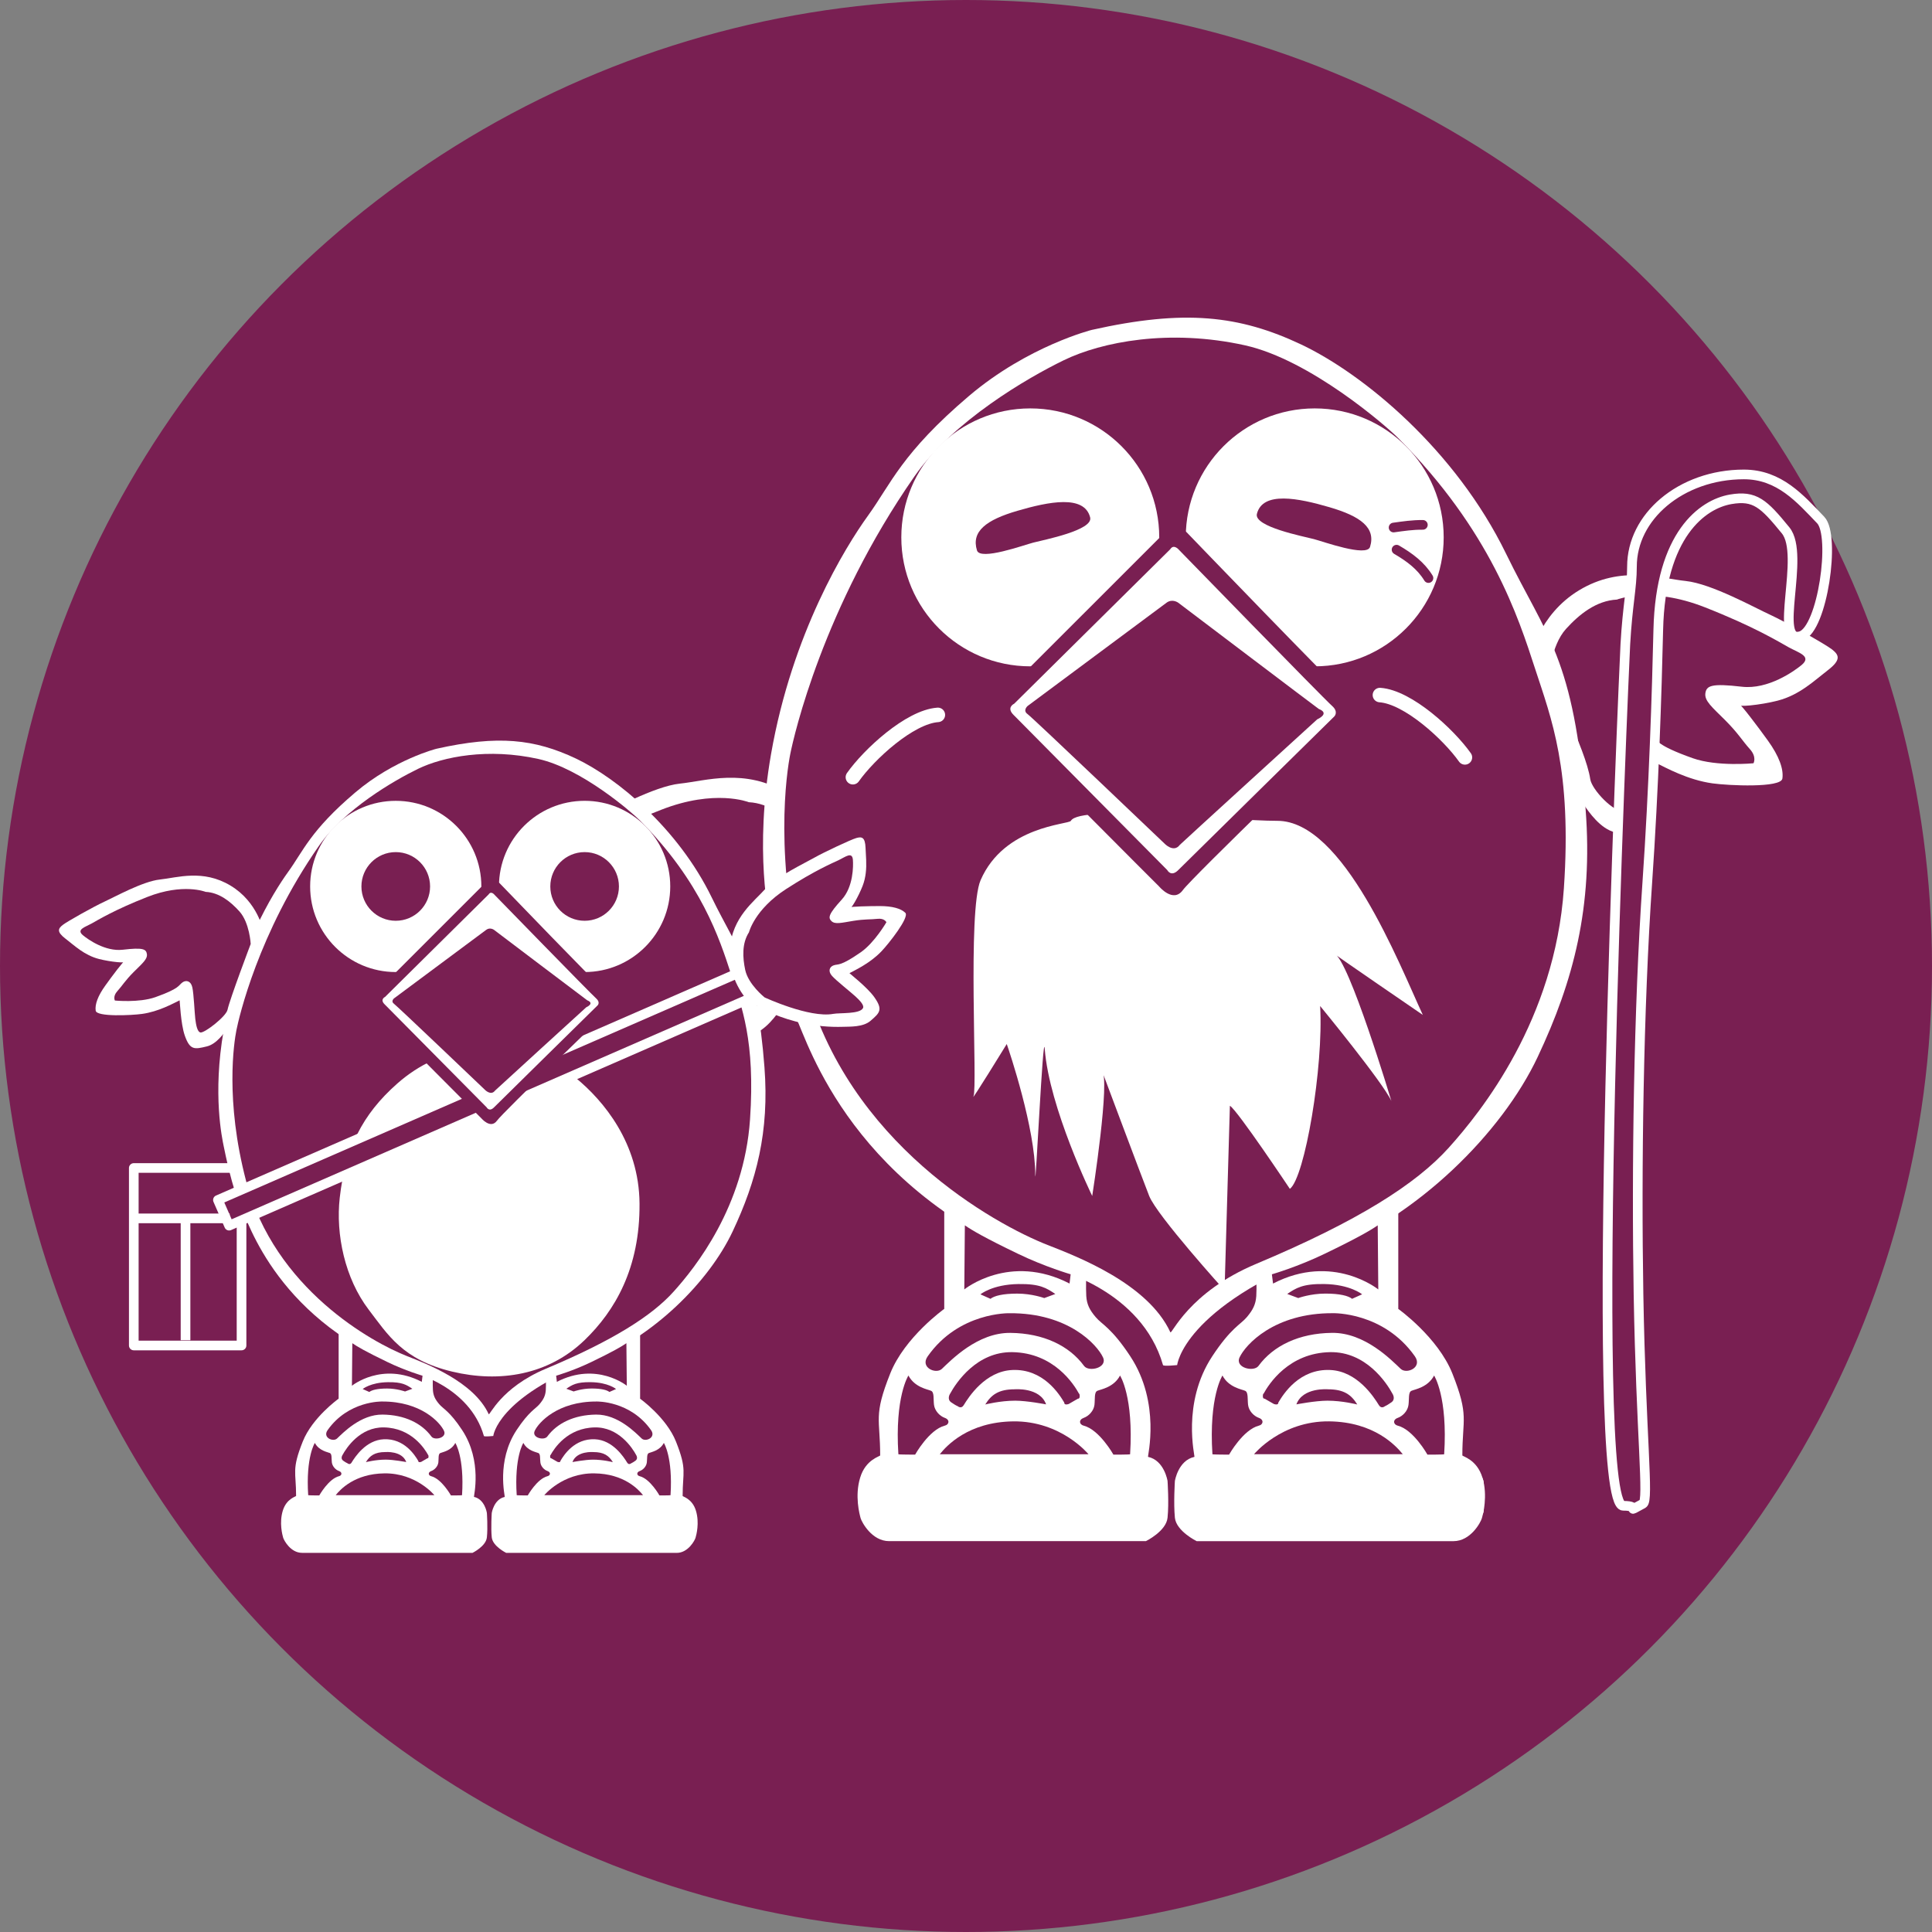 <?xml version="1.0" encoding="utf-8"?>
<!-- Generator: Adobe Illustrator 13.0.0, SVG Export Plug-In . SVG Version: 6.00 Build 14948)  -->
<!DOCTYPE svg PUBLIC "-//W3C//DTD SVG 1.1//EN" "http://www.w3.org/Graphics/SVG/1.1/DTD/svg11.dtd">
<svg version="1.1" id="レイヤー_1" xmlns="http://www.w3.org/2000/svg" xmlns:xlink="http://www.w3.org/1999/xlink" x="0px"
	 y="0px" width="100px" height="100px" viewBox="0 0 100 100" enable-background="new 0 0 100 100" xml:space="preserve">
<rect x="0" y="0" width="100" height="100" fill="#808080" stroke="none"/>
<circle fill="#791F52" cx="50" cy="50" r="50"/>
<path fill="#FFFFFF" d="M46.971,76.279H59.8c0,0,0.606,0.145,0.606,0.548c0,0.404,0,1.357,0,1.357s0.086,0.489-0.46,0.518
	c-0.551,0.028-12.89,0-12.89,0s-0.577-0.086-0.604-0.518c-0.031-0.434,0-1.415,0-1.415S46.452,76.251,46.971,76.279z"/>
<path fill="#FFFFFF" d="M76.8,76.77c0,0,0.026,0.981,0,1.415c-0.031,0.432-0.604,0.518-0.604,0.518s-12.343,0.028-12.89,0
	c-0.548-0.028-0.462-0.518-0.462-0.518s0-0.953,0-1.357c0-0.403,0.606-0.548,0.606-0.548h12.831C76.8,76.251,76.8,76.77,76.8,76.77z
	"/>
<g>
	<g>
		<g>
			<path fill="#FFFFFF" d="M81.949,41.604c0.282,0.424,0.888,1.299,1.652,1.48c0.954,0.23,1.312,0.306,1.715-0.86
				c0.316-0.908,0.385-2.744,0.4-2.736c0.508,0.247,1.639,0.881,2.926,1.059c0.818,0.114,3.546,0.245,3.614-0.25
				c0.07-0.491-0.172-1.161-0.749-1.963c-0.524-0.729-1.427-1.922-1.483-1.881c-0.232,0.176,1.095,0.042,1.985-0.187
				c1.141-0.295,1.894-1.034,2.605-1.581c0.699-0.538,0.57-0.785,0.218-1.066c-0.352-0.28-2.457-1.455-3.23-1.809
				c-0.773-0.351-3.008-1.596-4.347-1.738c-1.336-0.139-3.357-0.827-5.518,0.478c-2.131,1.288-2.539,3.521-2.539,3.521
				S81.67,41.181,81.949,41.604z"/>
			<path fill="#791F52" d="M81.058,32.55c-0.803,0.886-0.884,2.546-0.884,2.546s1.908,3.668,2.137,5.232
				c0.077,0.535,1.222,1.755,1.771,1.667c0.26-0.042,0.353-0.598,0.407-1.046c0.057-0.453,0.124-1.967,0.235-2.471
				c0.111-0.508,0.491-0.589,0.771-0.387c0.326,0.231,0.187,0.465,2.12,1.153c1.271,0.449,3.146,0.262,3.146,0.262
				s0.184-0.321-0.188-0.733c-0.386-0.426-0.595-0.811-1.272-1.49c-0.676-0.674-1.086-1.005-1.031-1.399s0.308-0.523,1.884-0.34
				c1.37,0.161,2.729-0.818,3.099-1.125c0.542-0.453-0.163-0.634-0.672-0.916c-0.505-0.281-1.777-1.065-4.345-2.073
				c-2.795-1.099-4.544-0.396-4.544-0.396C82.616,31.089,81.741,31.799,81.058,32.55z"/>
		</g>
		<g>
			<path fill="#FFFFFF" d="M43.249,44.559c0,0-0.408-2.233-2.542-3.521c-2.157-1.304-4.179-0.616-5.518-0.478
				c-1.337,0.142-3.57,1.387-4.344,1.738c-0.776,0.353-2.879,1.528-3.232,1.809c-0.353,0.281-0.483,0.528,0.217,1.065
				c0.715,0.548,1.468,1.286,2.607,1.581c0.888,0.229,2.219,0.363,1.984,0.187c-0.059-0.041-0.959,1.151-1.483,1.88
				c-0.579,0.803-0.821,1.474-0.751,1.964c0.072,0.496,2.8,0.365,3.616,0.251c1.288-0.179,2.419-0.813,2.926-1.06
				c0.016-0.007,0.086,1.829,0.4,2.736c0.402,1.167,0.76,1.091,1.715,0.86c0.767-0.182,1.37-1.057,1.652-1.48
				C40.777,51.669,43.249,44.559,43.249,44.559z"/>
			<path fill="#791F52" d="M38.759,41.522c0,0-1.749-0.703-4.546,0.396c-2.567,1.007-3.838,1.792-4.347,2.073
				c-0.507,0.282-1.213,0.463-0.668,0.916c0.367,0.306,1.729,1.286,3.099,1.125c1.574-0.183,1.825-0.054,1.884,0.34
				c0.057,0.394-0.357,0.725-1.033,1.399c-0.677,0.679-0.885,1.064-1.271,1.49c-0.374,0.411-0.192,0.733-0.192,0.733
				s1.875,0.187,3.147-0.262c1.936-0.688,1.796-0.921,2.119-1.153c0.282-0.201,0.66-0.121,0.773,0.387
				c0.111,0.504,0.175,2.019,0.23,2.471c0.057,0.449,0.149,1.012,0.412,1.047c0.327,0.041,1.988-1.244,2.101-1.771
				c0.181-0.841,1.805-5.128,1.805-5.128s-0.081-1.66-0.884-2.546C40.703,42.286,39.828,41.576,38.759,41.522z"/>
		</g>
		<path fill="#FFFFFF" d="M54.621,65.694c0.052,0.018,4.466,1.089,5.576,4.962c0.022,0.075,0.733,0,0.733,0s0.3-2.974,7.609-5.809
			c4.838-1.873,9.193-6.198,11.053-10.143c1.86-3.946,2.864-7.766,2.48-12.799c-0.6-7.874-2.028-8.95-4.113-13.234
			c-2.626-5.397-7.391-9.313-10.601-10.836c-3.214-1.52-6.063-1.832-10.854-0.758c0,0-3.296,0.83-6.338,3.408
			c-3.5,2.971-4.054,4.568-5.237,6.203c-1.183,1.635-3.926,6.088-5.019,12.34c-0.877,5.013-0.115,8.457,0,9.021
			c0.113,0.563,0.679,3.336,1.297,4.633C41.829,53.979,44.122,61.825,54.621,65.694z"/>
		<path fill="#791F52" d="M72.349,22.654c4.804,4.814,6.232,9.269,7.108,11.961c0.838,2.572,1.908,5.218,1.489,11.367
			c-0.465,6.8-4.265,11.542-5.954,13.419c-1.691,1.881-4.702,3.805-9.966,6.014c-3.524,1.48-4.379,3.693-4.449,3.541
			c-1.164-2.52-4.826-3.918-6.353-4.516c-2.714-1.063-10.362-5.256-12.567-13.672c-1.644-6.279-0.937-10.812-0.751-11.75
			c0.188-0.942,1.698-7.576,6.426-14.361c1.996-2.864,5.851-5.098,7.731-6.012c1.954-0.95,5.464-1.642,9.388-0.769
			C67.818,18.629,71.731,22.034,72.349,22.654z"/>
		<circle fill="#FFFFFF" cx="53.327" cy="27.814" r="6.675"/>
		<circle fill="#FFFFFF" cx="68.05" cy="27.814" r="6.675"/>
		<path fill="#791F52" d="M68.004,27.903c0.476,0.123,2.743,0.946,2.909,0.404c0.307-0.989-0.48-1.581-2.097-2.053
			c-1.617-0.472-3.458-0.844-3.759,0.344C64.89,27.263,67.454,27.76,68.004,27.903z"/>
		<path fill="#791F52" d="M53.479,28.086c-0.476,0.123-2.743,0.946-2.911,0.404c-0.305-0.989,0.48-1.581,2.097-2.052
			c1.619-0.472,3.46-0.844,3.761,0.344C56.593,27.446,54.028,27.943,53.479,28.086z"/>
		<path fill="#FFFFFF" d="M48.874,62.414v5.334c0,0-2.051,1.464-2.796,3.344c-0.881,2.209-0.52,2.334-0.52,4.237
			c0,0.058-0.749,0.201-1.036,1.152c-0.291,0.951-0.031,1.902,0.025,2.106c0.061,0.202,0.579,1.182,1.472,1.182
			c0.749,0,13.293,0,13.293,0s1.052-0.516,1.12-1.212c0.079-0.755,0-1.902,0-1.902s-0.165-1.067-1.009-1.248
			c-0.04-0.01,0.681-2.781-0.923-5.211c-0.973-1.477-1.468-1.641-1.784-2.019c-0.319-0.374-0.463-0.661-0.491-1.095
			c-0.026-0.434,0-1.151,0-1.151L48.874,62.414z"/>
		<path fill="#791F52" d="M49.941,63.423l-0.029,3.317c0,0,2.346-1.907,5.448-0.304l0.057-0.479c0,0-1.332-0.386-2.737-1.066
			C50.981,64.073,50.314,63.682,49.941,63.423z"/>
		<path fill="#791F52" d="M48.644,75.271h7.696c0,0-1.412-1.729-3.891-1.701C50.113,73.599,48.987,74.839,48.644,75.271z"/>
		<path fill="#791F52" d="M57.973,71.198c0,0,0.71,1.088,0.521,4.074c-0.002,0.02-0.863,0.02-0.863,0.02s-0.727-1.294-1.54-1.5
			c-0.233-0.056-0.268-0.307,0-0.402c0.269-0.097,0.52-0.367,0.558-0.672c0.035-0.307-0.021-0.656,0.15-0.73
			C56.977,71.91,57.648,71.815,57.973,71.198z"/>
		<path fill="#791F52" d="M48.191,71.987c0.174,0.074,0.115,0.424,0.153,0.73c0.041,0.305,0.29,0.575,0.559,0.672
			c0.27,0.096,0.23,0.347,0,0.402c-0.816,0.206-1.536,1.5-1.536,1.5s-0.865,0-0.867-0.02c-0.192-2.986,0.52-4.074,0.52-4.074
			C47.346,71.815,48.02,71.91,48.191,71.987z"/>
		<path fill="#791F52" d="M52.547,72.499c0.608,0,1.599,0.191,1.599,0.191c-0.321-0.896-1.63-0.78-1.63-0.78
			c-0.83,0-1.21,0.286-1.519,0.786C50.997,72.696,51.764,72.499,52.547,72.499z"/>
		<path fill="#791F52" d="M55.862,72.159c-0.276-0.514-1.312-2.135-3.461-2.172c-1.841-0.03-2.908,1.568-3.229,2.16
			c0,0-0.176,0.272,0.062,0.438c0.136,0.09,0.215,0.147,0.339,0.201c0,0,0.179,0.157,0.308-0.054
			c0.266-0.436,1.122-1.763,2.521-1.821c1.593-0.07,2.423,1.244,2.685,1.688c0,0-0.022,0.153,0.227,0.073l0.478-0.276
			c0,0,0.149,0.028,0.072-0.278"/>
		<path fill="#791F52" d="M52.248,67.972c0,0-2.614-0.07-4.229,2.229c-0.415,0.583,0.424,0.941,0.73,0.654
			c0.466-0.438,1.844-1.888,3.554-1.865c1.712,0.018,3.046,0.669,3.808,1.71c0.242,0.331,1.229,0.101,0.981-0.441
			C56.792,69.61,55.304,67.95,52.248,67.972z"/>
		<path fill="#791F52" d="M50.747,66.995c0,0,0.617-0.514,1.967-0.533c1.119-0.017,1.452,0.21,1.909,0.514l-0.572,0.212
			c0,0-0.633-0.231-1.398-0.231c-0.753,0-1.193,0.115-1.386,0.27L50.747,66.995z"/>
		<path fill="#FFFFFF" d="M65.025,65.932c0,0,0.027,0.718,0,1.151c-0.029,0.434-0.176,0.721-0.492,1.095
			c-0.317,0.378-0.811,0.542-1.785,2.019c-1.604,2.43-0.886,5.201-0.925,5.211c-0.844,0.181-1.011,1.248-1.011,1.248
			s-0.075,1.147,0,1.902c0.072,0.696,1.128,1.212,1.128,1.212s12.539,0,13.291,0c0.894,0,1.412-0.979,1.469-1.182
			c0.059-0.204,0.318-1.155,0.031-2.106c-0.289-0.951-1.04-1.095-1.04-1.152c0-1.903,0.359-2.028-0.516-4.237
			c-0.749-1.88-2.8-3.344-2.8-3.344v-5.334L65.025,65.932z"/>
		<path fill="#791F52" d="M68.571,64.892c-1.406,0.681-2.738,1.066-2.738,1.066l0.059,0.479c3.099-1.604,5.448,0.304,5.448,0.304
			l-0.029-3.317C70.938,63.682,70.269,64.073,68.571,64.892z"/>
		<path fill="#791F52" d="M68.801,73.569c-2.477-0.027-3.893,1.701-3.893,1.701h7.7C72.26,74.839,71.139,73.599,68.801,73.569z"/>
		<path fill="#791F52" d="M64.447,71.987c0.172,0.074,0.117,0.424,0.153,0.73c0.038,0.305,0.287,0.575,0.559,0.672
			c0.27,0.096,0.23,0.347,0,0.402c-0.816,0.206-1.542,1.5-1.542,1.5s-0.862,0-0.862-0.02c-0.192-2.986,0.519-4.074,0.519-4.074
			C63.599,71.815,64.275,71.91,64.447,71.987z"/>
		<path fill="#791F52" d="M74.229,71.198c0,0,0.712,1.088,0.521,4.074c-0.004,0.02-0.866,0.02-0.866,0.02s-0.721-1.294-1.538-1.5
			c-0.23-0.056-0.269-0.307,0-0.402c0.27-0.097,0.519-0.367,0.557-0.672c0.041-0.307-0.018-0.656,0.154-0.73
			C73.23,71.91,73.902,71.815,74.229,71.198z"/>
		<path fill="#791F52" d="M70.252,72.696c-0.306-0.5-0.689-0.786-1.516-0.786c0,0-1.307-0.115-1.635,0.78
			c0,0,0.993-0.191,1.604-0.191C69.487,72.499,70.252,72.696,70.252,72.696z"/>
		<path fill="#791F52" d="M65.386,72.118c-0.075,0.307,0.072,0.278,0.072,0.278l0.481,0.276c0.246,0.08,0.226-0.073,0.226-0.073
			c0.261-0.444,1.089-1.759,2.686-1.688c1.395,0.059,2.254,1.386,2.521,1.821c0.13,0.211,0.311,0.054,0.311,0.054
			c0.12-0.054,0.199-0.111,0.334-0.201c0.238-0.165,0.062-0.438,0.062-0.438c-0.318-0.592-1.386-2.19-3.227-2.16
			c-2.151,0.037-3.185,1.658-3.461,2.172"/>
		<path fill="#791F52" d="M64.16,70.258c-0.251,0.542,0.736,0.772,0.98,0.441c0.761-1.041,2.095-1.692,3.803-1.71
			c1.712-0.022,3.093,1.428,3.559,1.865c0.308,0.287,1.141-0.071,0.73-0.654c-1.619-2.299-4.229-2.229-4.229-2.229
			C65.95,67.95,64.46,69.61,64.16,70.258z"/>
		<path fill="#791F52" d="M69.983,67.226c-0.19-0.154-0.632-0.27-1.382-0.27c-0.77,0-1.404,0.231-1.404,0.231l-0.57-0.212
			c0.455-0.304,0.792-0.53,1.906-0.514c1.353,0.02,1.97,0.533,1.97,0.533L69.983,67.226z"/>
		<path fill="#FFFFFF" d="M73.645,52.532c0,0-4.67-3.195-4.577-3.164c0.734,0.245,2.949,7.619,2.949,7.619
			c-0.431-0.952-3.687-4.916-3.687-4.916c0.184,3.165-0.796,8.889-1.567,9.464c0,0-2.716-4.072-3.104-4.302l-0.276,9.556
			c0,0-3.501-3.871-3.901-4.886c-0.398-1.014-2.458-6.514-2.458-6.514c0.473,0.385-0.491,6.514-0.491,6.514s-2.232-4.57-2.458-7.619
			c-0.082-1.106-0.491,7.674-0.491,6.514c0-2.392-1.336-6.365-1.475-6.76c0,0-1.888,3.072-1.721,2.704
			c0.217-0.478-0.321-9.596,0.367-11.184c1.229-2.827,4.559-2.874,4.672-3.072c0.492-0.86,8.104,0,10.69,0
			C69.538,42.486,72.392,49.832,73.645,52.532z"/>
		<path fill="none" stroke="#FFFFFF" stroke-width="0.75" stroke-linecap="round" stroke-linejoin="round" d="M48.544,37.002
			c-1.461,0.103-3.566,2.045-4.399,3.227"/>
		<path fill="none" stroke="#FFFFFF" stroke-width="0.75" stroke-linecap="round" stroke-linejoin="round" d="M71.424,35.976
			c1.461,0.103,3.564,2.045,4.4,3.227"/>
		<path fill="none" stroke="#791F52" stroke-width="0.5" stroke-linecap="round" stroke-linejoin="round" d="M73.937,29.92
			c-0.39-0.638-0.969-1.072-1.651-1.469"/>
		<path fill="none" stroke="#791F52" stroke-width="0.5" stroke-linecap="round" stroke-linejoin="round" d="M72.132,27.305
			c0.511-0.071,0.987-0.143,1.515-0.138"/>
		<path fill="#791F52" stroke="#FFFFFF" stroke-width="0.5" d="M94.239,26.917c0.78,0.812,0.097,5.637-1.021,6.002
			c-1.478,0.482,0.252-4.182-0.795-5.467c-1.137-1.394-1.592-1.822-2.841-1.608c-1.458,0.25-3.637,1.822-3.75,6.753
			c-0.073,3.179-0.233,8.23-0.568,13.077c-0.449,6.481-0.567,14.793-0.455,21.331c0.128,7.311,0.548,10.66,0.229,10.827
			c-1.023,0.536-0.006,0.107-1.023,0.107c-1.849,0,0.031-43.099,0.112-44.593c0.114-2.037,0.343-2.908,0.343-4.02
			c0-1.295,0.628-2.471,1.646-3.33c1.053-0.888,2.523-1.44,4.148-1.44C92.106,24.559,93.178,25.812,94.239,26.917z"/>
		<g>
			<path fill="#791F52" d="M60.184,27.665l-8.532,8.53c0,0-0.72,0.342-0.116,1.076c0.855,1.034,8.456,8.609,8.456,8.609
				s0.73,0.884,1.232,0.192c0.478-0.662,8.764-8.646,8.764-8.646s0.732-0.5-0.074-1.192c-0.744-0.636-8.422-8.609-8.422-8.609
				S60.838,26.818,60.184,27.665z"/>
			<path fill="#FFFFFF" d="M60.568,28.433l-8.074,7.991c0,0-0.422,0.192-0.036,0.576c0.383,0.385,7.957,8.033,7.957,8.033
				s0.194,0.385,0.574,0c0.385-0.385,8.078-7.954,8.078-7.954s0.23-0.231-0.116-0.539c-0.468-0.415-7.919-8.07-7.919-8.07
				S60.761,28.125,60.568,28.433z"/>
			<path fill="#791F52" d="M60.376,31.199l-7.187,5.342c0,0-0.27,0.232,0,0.422c0.269,0.193,7.073,6.687,7.073,6.687
				s0.481,0.52,0.806,0.079c0.029-0.042,7.112-6.497,7.112-6.497s0.689-0.298,0.079-0.538c-0.022-0.006-7.271-5.496-7.271-5.496
				S60.684,30.968,60.376,31.199z"/>
		</g>
	</g>
	<g>
		
			<rect x="6.925" y="60.455" fill="#791F52" stroke="#FFFFFF" stroke-width="0.5" stroke-linecap="round" stroke-linejoin="round" width="5.577" height="9.187"/>
		<path fill="#FFFFFF" d="M21.344,71.032c0.034,0.012,2.965,0.723,3.702,3.294c0.016,0.05,0.486,0,0.486,0s0.197-1.974,5.052-3.856
			c3.212-1.244,6.104-4.115,7.339-6.734c1.233-2.619,1.9-5.155,1.645-8.496c-0.397-5.228-1.346-5.943-2.729-8.787
			c-1.744-3.584-4.905-6.184-7.036-7.194c-2.137-1.009-4.027-1.216-7.209-0.504c0,0-2.188,0.551-4.207,2.264
			c-2.324,1.973-2.691,3.033-3.478,4.118c-0.785,1.086-2.605,4.042-3.332,8.193c-0.583,3.328-0.074,5.615,0,5.989
			c0.075,0.374,0.45,2.216,0.862,3.075C12.852,63.254,14.372,68.463,21.344,71.032z"/>
		<path fill="#791F52" d="M33.112,42.457c3.189,3.196,4.137,6.153,4.719,7.94c0.558,1.708,1.268,3.465,0.99,7.548
			c-0.31,4.514-2.832,7.663-3.955,8.909c-1.122,1.248-3.121,2.525-6.615,3.992c-2.339,0.982-2.908,2.452-2.956,2.351
			c-0.771-1.673-3.202-2.601-4.214-2.999c-1.802-0.703-6.881-3.488-8.345-9.076c-1.092-4.169-0.624-7.178-0.499-7.801
			c0.124-0.625,1.126-5.03,4.267-9.534c1.325-1.902,3.884-3.385,5.134-3.992c1.296-0.63,3.626-1.09,6.232-0.51
			C30.105,39.785,32.703,42.045,33.112,42.457z"/>
		<path fill="#FFFFFF" d="M13.625,48.179c0,0-0.271-1.483-1.688-2.337c-1.432-0.867-2.773-0.41-3.662-0.318
			c-0.889,0.094-2.372,0.92-2.884,1.153c-0.515,0.235-1.913,1.016-2.148,1.201c-0.234,0.186-0.32,0.35,0.146,0.708
			c0.475,0.364,0.973,0.854,1.73,1.05c0.59,0.152,1.472,0.24,1.318,0.125c-0.041-0.028-0.638,0.764-0.984,1.249
			c-0.385,0.533-0.547,0.978-0.5,1.303c0.048,0.33,1.859,0.242,2.4,0.167c0.856-0.118,1.605-0.54,1.944-0.703
			c0.009-0.005,0.055,1.213,0.265,1.816c0.269,0.774,0.505,0.724,1.14,0.57c0.509-0.12,0.909-0.701,1.097-0.982
			C11.983,52.899,13.625,48.179,13.625,48.179z"/>
		<path fill="#791F52" d="M10.643,46.163c0,0-1.16-0.467-3.018,0.263c-1.704,0.669-2.548,1.19-2.885,1.376
			c-0.337,0.187-0.806,0.308-0.445,0.608c0.246,0.204,1.148,0.854,2.058,0.748c1.047-0.122,1.212-0.036,1.251,0.226
			c0.036,0.262-0.236,0.481-0.686,0.929c-0.45,0.451-0.588,0.707-0.844,0.989c-0.247,0.272-0.127,0.486-0.127,0.486
			s1.244,0.124,2.09-0.173c1.284-0.457,1.191-0.612,1.407-0.766c0.186-0.135,0.437-0.082,0.511,0.257
			c0.076,0.335,0.117,1.339,0.154,1.64c0.038,0.298,0.101,0.672,0.273,0.695c0.217,0.026,1.32-0.826,1.395-1.176
			c0.12-0.56,1.199-3.406,1.199-3.406s-0.055-1.102-0.588-1.69C11.936,46.67,11.354,46.199,10.643,46.163z"/>
		<path fill="#FFFFFF" d="M25.393,54.298c0,0-2.473-0.299-4.833,1.789c-1.823,1.607-2.691,3.388-2.975,5.908
			c-0.214,1.898,0.265,4.176,1.502,5.797c0.99,1.297,1.76,2.591,4.313,3.201c2.459,0.59,4.986,0.182,6.862-1.632
			c1.571-1.517,2.864-3.722,2.84-7.062c-0.022-3.151-1.882-5.334-3.271-6.482C28.411,54.64,26.553,54.298,25.393,54.298z"/>
		<circle fill="#FFFFFF" cx="20.484" cy="45.882" r="4.431"/>
		<path fill="#FFFFFF" d="M30.261,50.313c2.443,0,4.431-1.985,4.431-4.432c0-2.447-1.987-4.431-4.431-4.431
			c-2.449,0-4.435,1.984-4.435,4.431C25.826,48.328,27.812,50.313,30.261,50.313z"/>
		<circle fill="#791F52" cx="20.484" cy="45.882" r="1.777"/>
		<path fill="#791F52" d="M30.261,47.659c0.979,0,1.775-0.794,1.775-1.777c0-0.98-0.796-1.777-1.775-1.777
			c-0.983,0-1.777,0.796-1.777,1.777C28.483,46.864,29.277,47.659,30.261,47.659z"/>
		<path fill="#FFFFFF" d="M17.528,68.854v3.541c0,0-1.363,0.971-1.858,2.22c-0.583,1.467-0.344,1.55-0.344,2.813
			c0,0.038-0.497,0.133-0.689,0.766c-0.192,0.631-0.019,1.263,0.02,1.398c0.039,0.133,0.383,0.783,0.976,0.783
			c0.497,0,8.826,0,8.826,0s0.698-0.342,0.742-0.803c0.054-0.502,0-1.264,0-1.264s-0.106-0.709-0.668-0.829
			c-0.026-0.007,0.452-1.847-0.614-3.46c-0.645-0.98-0.975-1.089-1.186-1.34c-0.21-0.248-0.306-0.438-0.325-0.727
			c-0.019-0.288,0-0.764,0-0.764L17.528,68.854z"/>
		<path fill="#791F52" d="M18.236,69.524l-0.02,2.202c0,0,1.558-1.267,3.616-0.202l0.038-0.317c0,0-0.885-0.257-1.816-0.708
			C18.926,69.956,18.483,69.695,18.236,69.524z"/>
		<path fill="#791F52" d="M17.375,77.39h5.109c0,0-0.938-1.147-2.583-1.129C18.35,76.279,17.604,77.103,17.375,77.39z"/>
		<path fill="#791F52" d="M23.567,74.686c0,0,0.473,0.724,0.348,2.705c-0.004,0.013-0.574,0.013-0.574,0.013
			s-0.481-0.859-1.022-0.996c-0.155-0.036-0.178-0.203,0-0.266c0.179-0.064,0.344-0.244,0.371-0.447
			c0.022-0.203-0.016-0.436,0.1-0.485C22.906,75.158,23.353,75.096,23.567,74.686z"/>
		<path fill="#791F52" d="M17.074,75.209c0.115,0.05,0.077,0.282,0.102,0.485c0.027,0.203,0.192,0.383,0.371,0.447
			c0.179,0.063,0.153,0.229,0,0.266c-0.541,0.137-1.021,0.996-1.021,0.996s-0.574,0-0.574-0.013
			c-0.129-1.981,0.344-2.705,0.344-2.705C16.514,75.096,16.961,75.158,17.074,75.209z"/>
		<path fill="#791F52" d="M19.967,75.55c0.402,0,1.061,0.126,1.061,0.126c-0.215-0.594-1.081-0.518-1.081-0.518
			c-0.552,0-0.805,0.19-1.009,0.522C18.938,75.681,19.446,75.55,19.967,75.55z"/>
		<path fill="#791F52" d="M22.167,75.323c-0.184-0.341-0.871-1.416-2.298-1.441c-1.224-0.02-1.931,1.041-2.144,1.435
			c0,0-0.117,0.181,0.041,0.29c0.09,0.061,0.142,0.099,0.224,0.135c0,0,0.119,0.104,0.205-0.036c0.177-0.29,0.745-1.171,1.674-1.21
			c1.057-0.047,1.608,0.826,1.78,1.121c0,0-0.012,0.102,0.153,0.049l0.316-0.184c0,0,0.1,0.018,0.048-0.185"/>
		<path fill="#791F52" d="M19.766,72.542c0,0-1.734-0.045-2.809,1.481c-0.273,0.387,0.284,0.626,0.488,0.435
			c0.308-0.291,1.224-1.254,2.358-1.239c1.138,0.013,2.021,0.444,2.528,1.136c0.16,0.22,0.814,0.067,0.651-0.293
			C22.784,73.632,21.796,72.529,19.766,72.542z"/>
		<path fill="#791F52" d="M18.772,71.896c0,0,0.409-0.342,1.305-0.354c0.742-0.012,0.964,0.139,1.267,0.341l-0.38,0.14
			c0,0-0.42-0.153-0.929-0.153c-0.5,0-0.792,0.077-0.919,0.179L18.772,71.896z"/>
		<path fill="#FFFFFF" d="M15.6,78.06h8.517c0,0,0.403,0.096,0.403,0.363c0,0.269,0,0.901,0,0.901s0.057,0.325-0.306,0.343
			c-0.364,0.02-8.556,0-8.556,0s-0.385-0.056-0.404-0.343c-0.019-0.288,0-0.939,0-0.939S15.254,78.041,15.6,78.06z"/>
		<path fill="#FFFFFF" d="M28.25,71.19c0,0,0.019,0.476,0,0.764c-0.02,0.288-0.117,0.479-0.327,0.727
			c-0.21,0.251-0.536,0.359-1.185,1.34c-1.065,1.613-0.587,3.453-0.613,3.46c-0.562,0.12-0.672,0.829-0.672,0.829
			s-0.05,0.762,0,1.264c0.05,0.461,0.749,0.803,0.749,0.803s8.326,0,8.824,0c0.593,0,0.938-0.65,0.975-0.783
			c0.04-0.136,0.212-0.768,0.021-1.398c-0.19-0.633-0.689-0.728-0.689-0.766c0-1.264,0.237-1.347-0.344-2.813
			c-0.496-1.249-1.857-2.22-1.857-2.22v-3.541L28.25,71.19z"/>
		<path fill="#791F52" d="M30.604,70.499c-0.934,0.451-1.818,0.708-1.818,0.708l0.037,0.317c2.062-1.064,3.62,0.202,3.62,0.202
			l-0.021-2.202C32.174,69.695,31.731,69.956,30.604,70.499z"/>
		<path fill="#791F52" d="M30.759,76.261c-1.645-0.019-2.587,1.129-2.587,1.129h5.112C33.054,77.103,32.31,76.279,30.759,76.261z"/>
		<path fill="#791F52" d="M27.866,75.209c0.115,0.05,0.077,0.282,0.104,0.485c0.023,0.203,0.188,0.383,0.369,0.447
			c0.181,0.063,0.154,0.229,0,0.266c-0.541,0.137-1.022,0.996-1.022,0.996s-0.572,0-0.572-0.013
			c-0.129-1.981,0.344-2.705,0.344-2.705C27.305,75.096,27.755,75.158,27.866,75.209z"/>
		<path fill="#791F52" d="M34.361,74.686c0,0,0.471,0.724,0.346,2.705c-0.002,0.013-0.574,0.013-0.574,0.013
			s-0.479-0.859-1.022-0.996c-0.153-0.036-0.179-0.203,0-0.266c0.181-0.064,0.346-0.244,0.369-0.447
			c0.026-0.203-0.012-0.436,0.104-0.485C33.698,75.158,34.144,75.096,34.361,74.686z"/>
		<path fill="#791F52" d="M31.722,75.681c-0.205-0.332-0.459-0.522-1.008-0.522c0,0-0.867-0.076-1.084,0.518
			c0,0,0.658-0.126,1.063-0.126C31.213,75.55,31.722,75.681,31.722,75.681z"/>
		<path fill="#791F52" d="M28.488,75.297c-0.048,0.202,0.048,0.185,0.048,0.185l0.32,0.184c0.163,0.053,0.151-0.049,0.151-0.049
			c0.172-0.295,0.724-1.168,1.784-1.121c0.924,0.039,1.495,0.92,1.672,1.21c0.086,0.14,0.204,0.036,0.204,0.036
			c0.081-0.036,0.133-0.074,0.223-0.135c0.157-0.109,0.041-0.29,0.041-0.29c-0.21-0.394-0.92-1.454-2.14-1.435
			c-1.431,0.025-2.116,1.101-2.299,1.441"/>
		<path fill="#791F52" d="M27.676,74.062c-0.165,0.36,0.489,0.513,0.651,0.293c0.505-0.691,1.392-1.123,2.524-1.136
			c1.138-0.015,2.054,0.948,2.363,1.239c0.203,0.191,0.757-0.048,0.484-0.435c-1.075-1.526-2.808-1.481-2.808-1.481
			C28.863,72.529,27.873,73.632,27.676,74.062z"/>
		<path fill="#791F52" d="M31.543,72.048c-0.128-0.102-0.42-0.179-0.92-0.179c-0.509,0-0.93,0.153-0.93,0.153l-0.38-0.14
			c0.303-0.202,0.526-0.353,1.267-0.341c0.897,0.012,1.307,0.354,1.307,0.354L31.543,72.048z"/>
		<path fill="#FFFFFF" d="M35.403,78.385c0,0,0.019,0.651,0,0.939c-0.02,0.287-0.4,0.343-0.4,0.343s-8.195,0.02-8.558,0
			c-0.365-0.018-0.309-0.343-0.309-0.343s0-0.633,0-0.901c0-0.268,0.402-0.363,0.402-0.363h8.521
			C35.403,78.041,35.403,78.385,35.403,78.385z"/>
		
			<rect x="10.334" y="56.009" transform="matrix(-0.917 0.4 -0.4 -0.917 71.52 98.548)" fill="#791F52" stroke="#FFFFFF" stroke-width="0.5" stroke-linecap="round" stroke-linejoin="round" width="30.295" height="1.449"/>
		<g>
			<path fill="#791F52" d="M25.035,45.783l-5.665,5.663c0,0-0.479,0.228-0.077,0.715c0.569,0.687,5.615,5.715,5.615,5.715
				s0.484,0.588,0.816,0.129c0.318-0.439,5.819-5.74,5.819-5.74s0.487-0.333-0.05-0.791c-0.493-0.423-5.591-5.716-5.591-5.716
				S25.471,45.222,25.035,45.783z"/>
			<path fill="#FFFFFF" d="M25.292,46.294L19.931,51.6c0,0-0.28,0.128-0.024,0.382c0.255,0.256,5.282,5.334,5.282,5.334
				s0.131,0.254,0.383,0c0.255-0.257,5.363-5.281,5.363-5.281s0.152-0.154-0.078-0.357C30.546,51.4,25.6,46.319,25.6,46.319
				S25.421,46.089,25.292,46.294z"/>
			<path fill="#791F52" d="M25.164,48.13l-4.771,3.547c0,0-0.179,0.153,0,0.279c0.177,0.129,4.693,4.439,4.693,4.439
				s0.319,0.346,0.538,0.053c0.019-0.027,4.722-4.313,4.722-4.313s0.455-0.198,0.052-0.357c-0.015-0.004-4.827-3.648-4.827-3.648
				S25.367,47.977,25.164,48.13z"/>
		</g>
		<g>
			<path fill="#FFFFFF" d="M43.66,53.147c0.33-0.012,1.016,0.022,1.398-0.309c0.481-0.415,0.655-0.574,0.196-1.225
				c-0.357-0.508-1.294-1.236-1.286-1.242c0.322-0.172,1.081-0.526,1.659-1.134c0.369-0.387,1.466-1.77,1.23-1.993
				c-0.23-0.222-0.674-0.345-1.313-0.346c-0.581,0-1.545,0.025-1.545,0.069c0.005,0.188,0.435-0.56,0.649-1.111
				c0.088-0.225,0.136-0.446,0.162-0.661c0.059-0.467,0.005-0.907-0.009-1.303c-0.021-0.569-0.197-0.595-0.477-0.516
				c-0.279,0.079-1.69,0.741-2.169,1.014c-0.474,0.273-1.97,0.977-2.549,1.626c-0.575,0.648-1.699,1.45-1.828,3.075
				c-0.126,1.604,0.892,2.659,0.892,2.659S40.644,53.247,43.66,53.147z"/>
			<path fill="#791F52" d="M38.572,50.204c0.163,0.755,1.004,1.422,1.004,1.422s2.318,1.076,3.551,0.852
				c0.344-0.063,1.382,0.02,1.542-0.301c0.075-0.151-0.183-0.41-0.396-0.607c-0.217-0.201-0.985-0.807-1.208-1.057
				c-0.224-0.25-0.124-0.478,0.087-0.548c0.244-0.085,0.314,0.077,1.404-0.678c0.714-0.499,1.324-1.553,1.324-1.553
				s-0.101-0.217-0.458-0.176c-0.367,0.042-0.649,0.007-1.261,0.106c-0.607,0.1-0.938,0.192-1.123,0.014
				c-0.186-0.178-0.158-0.359,0.531-1.117c0.602-0.659,0.6-1.74,0.577-2.05c-0.032-0.455-0.394-0.153-0.731,0.006
				c-0.339,0.161-1.23,0.533-2.727,1.5c-1.629,1.053-1.921,2.236-1.921,2.236C38.394,48.834,38.437,49.562,38.572,50.204z"/>
		</g>
		<line fill="none" stroke="#FFFFFF" stroke-width="0.5" x1="6.816" y1="63.063" x2="11.887" y2="63.063"/>
		<line fill="none" stroke="#FFFFFF" stroke-width="0.5" x1="9.603" y1="62.917" x2="9.603" y2="69.37"/>
	</g>
</g>
</svg>
